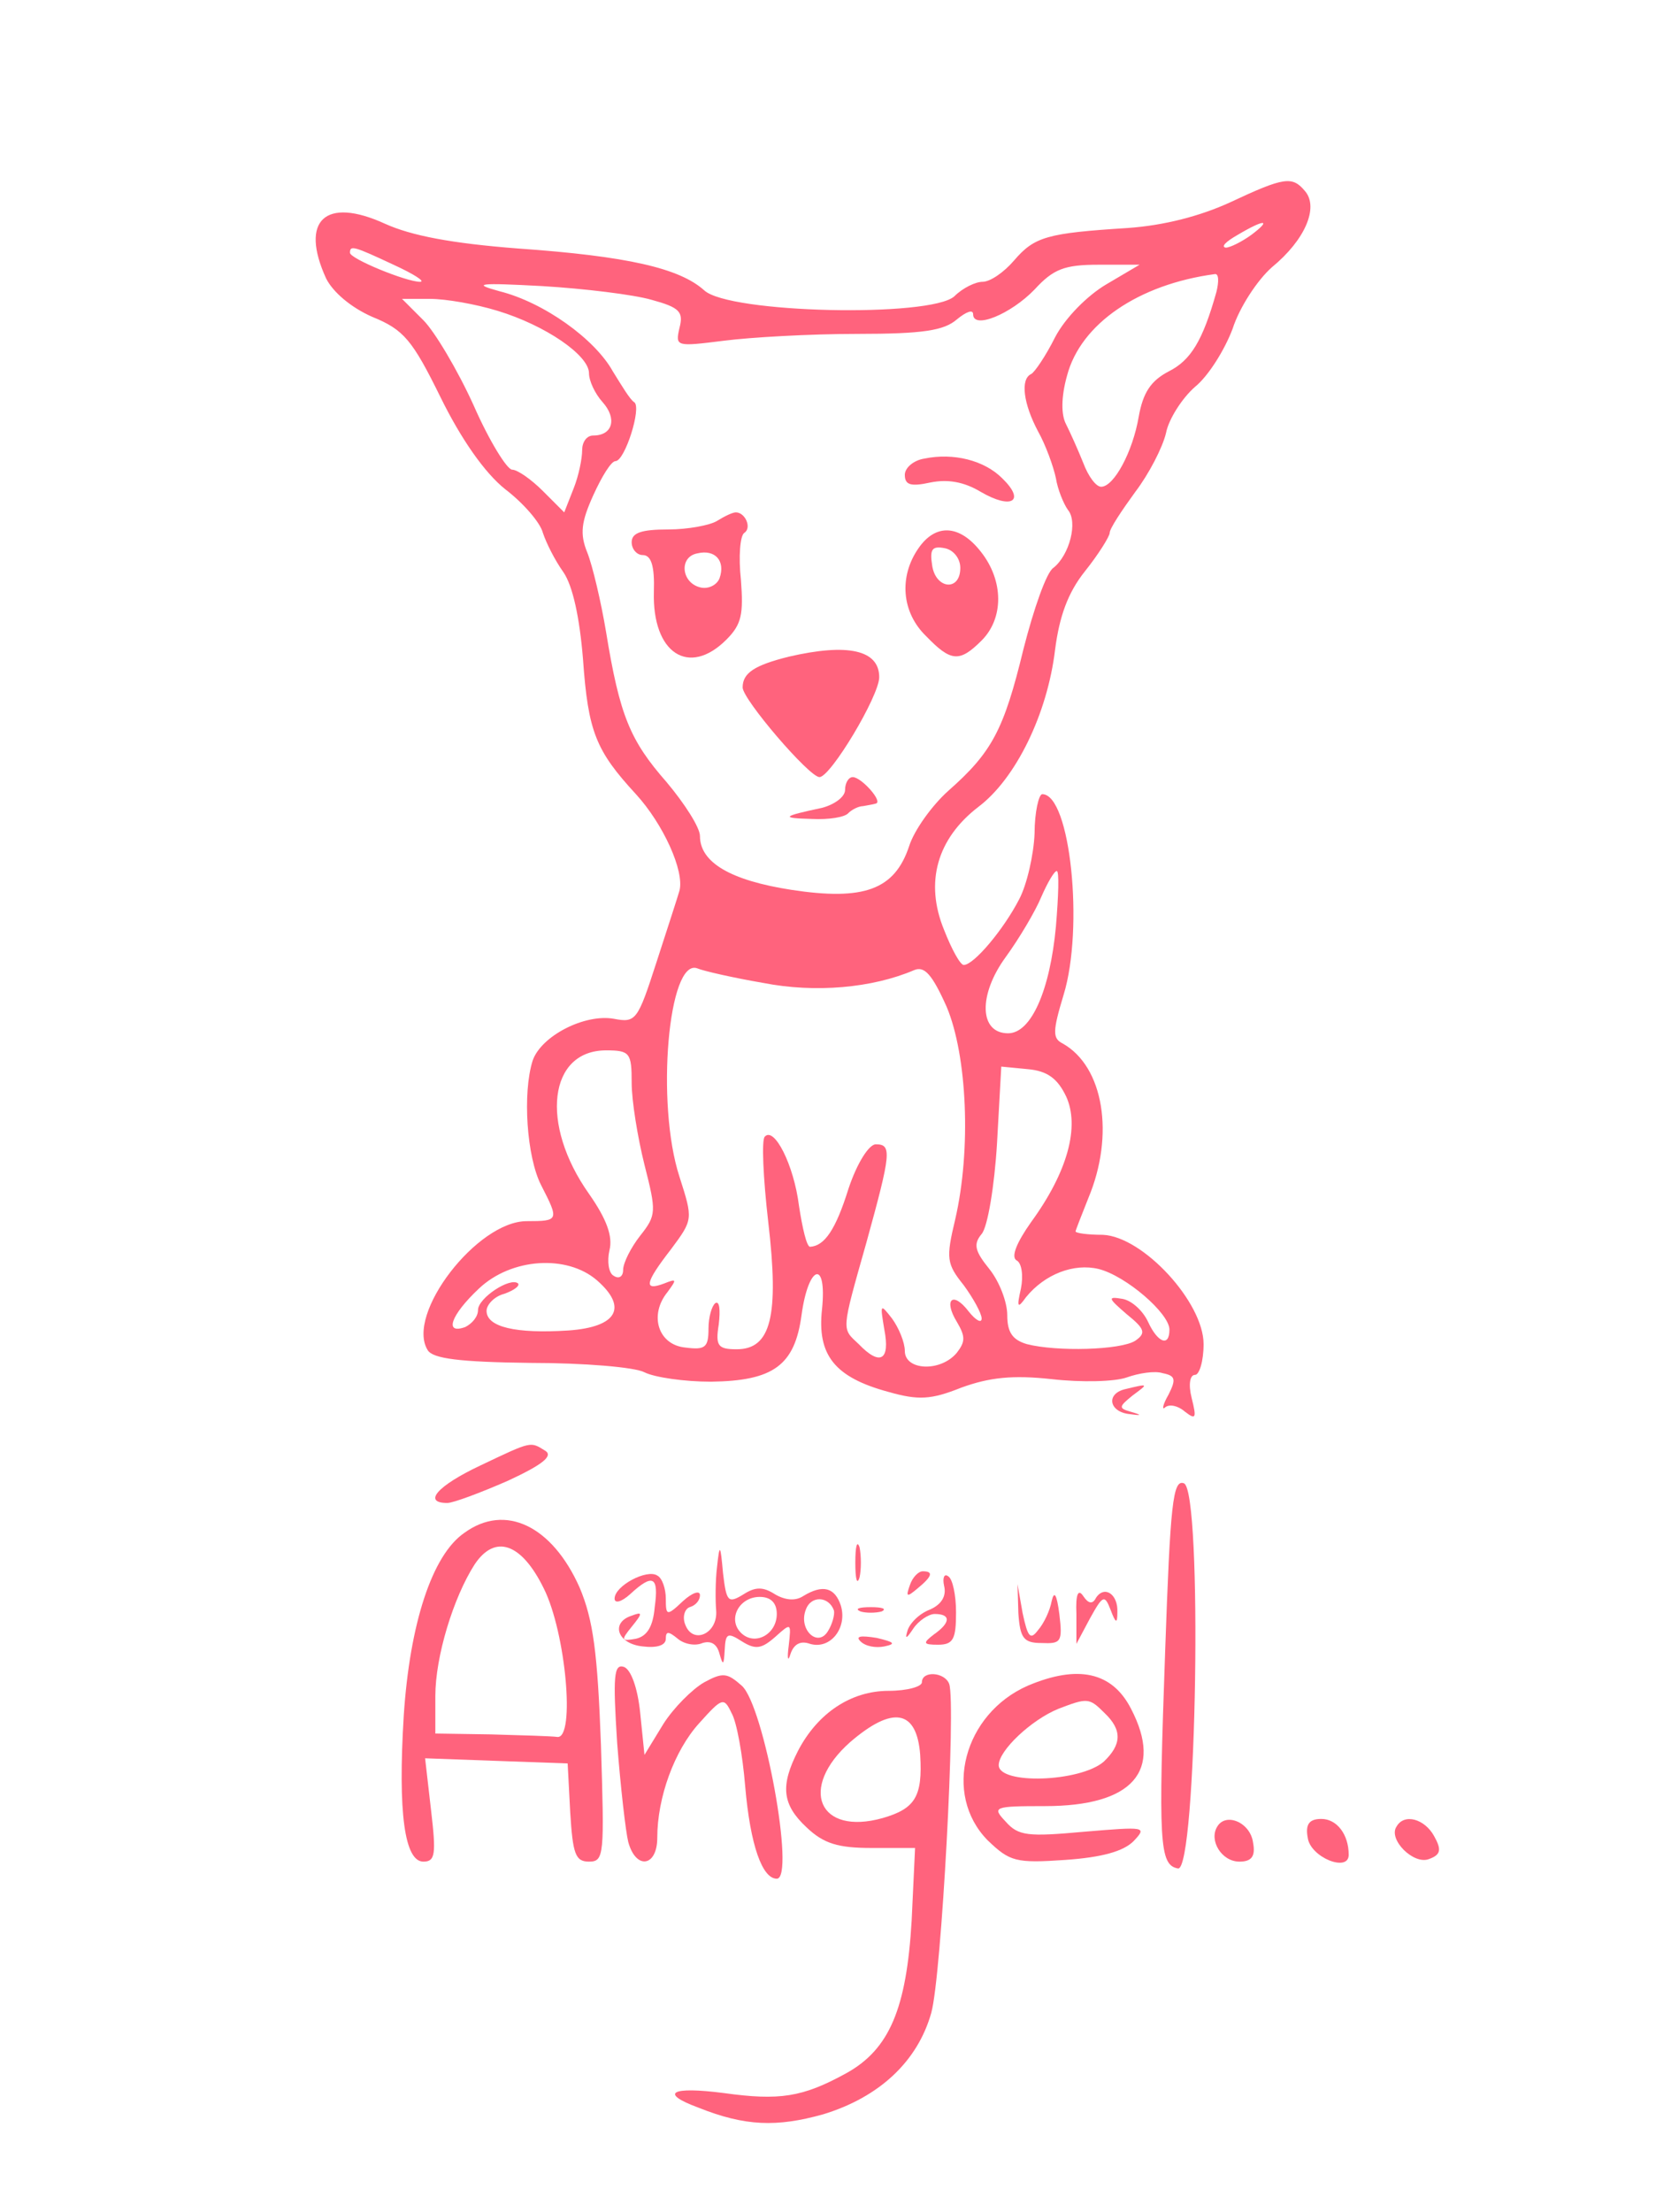 <?xml version="1.0" standalone="no"?>
<!DOCTYPE svg PUBLIC "-//W3C//DTD SVG 20010904//EN"
 "http://www.w3.org/TR/2001/REC-SVG-20010904/DTD/svg10.dtd">
<svg version="1.0" xmlns="http://www.w3.org/2000/svg"
 width="194pt" height="259pt" viewBox="0 0 194 259"
 preserveAspectRatio="xMidYMid meet">

<g transform="translate(0,259) scale(0.1,-0.1)"
fill="#ff637d" stroke="none">
<path d="M1441 2353 c-35 -16 -77 -27 -120 -30 -94 -6 -109 -10 -133 -38 -12
-14 -28 -25 -37 -25 -8 0 -23 -7 -33 -17 -28 -25 -264 -20 -293 7 -29 26 -90
40 -218 49 -78 6 -125 15 -156 29 -70 32 -100 4 -69 -64 8 -16 29 -34 54 -45
37 -15 47 -27 80 -94 24 -49 52 -89 76 -108 21 -16 41 -39 44 -51 4 -12 14
-32 24 -46 11 -16 19 -53 23 -102 6 -85 15 -107 62 -158 32 -35 57 -90 51
-113 -2 -7 -14 -44 -27 -84 -22 -68 -24 -71 -50 -66 -34 6 -85 -20 -95 -49
-12 -38 -7 -113 10 -146 21 -41 21 -42 -17 -42 -58 0 -142 -109 -116 -151 6
-10 37 -14 121 -15 62 0 122 -5 133 -11 12 -6 47 -11 78 -11 73 1 98 19 106
78 8 59 30 66 24 7 -6 -54 15 -80 78 -97 35 -10 50 -9 85 5 33 12 60 15 106
10 35 -4 74 -3 88 2 14 5 33 8 42 5 15 -3 16 -7 7 -25 -7 -12 -8 -19 -4 -15 5
4 15 2 23 -5 13 -10 14 -8 8 16 -4 16 -2 27 4 27 5 0 10 16 10 36 0 49 -71
126 -118 128 -18 0 -32 2 -32 4 0 1 7 19 15 39 31 74 18 154 -30 181 -12 6
-12 14 1 57 24 78 8 235 -25 235 -4 0 -9 -21 -9 -46 -1 -25 -9 -60 -18 -77
-18 -35 -53 -77 -65 -77 -4 0 -14 18 -23 41 -23 56 -8 107 40 144 44 33 81
109 90 184 5 39 15 67 35 92 16 20 29 41 29 45 0 5 14 26 30 48 16 21 32 52
36 69 3 16 19 41 34 54 16 13 35 44 44 68 8 25 29 57 46 72 39 32 55 70 39 89
-15 18 -24 17 -88 -13z m25 -38 c-11 -8 -25 -15 -30 -15 -6 1 0 7 14 15 32 19
40 18 16 0z m-1005 -35 c24 -11 38 -20 31 -20 -16 0 -82 27 -82 34 0 9 4 8 51
-14z m835 -23 c-22 -13 -48 -39 -60 -62 -11 -22 -24 -41 -28 -43 -13 -6 -9
-35 8 -67 9 -16 18 -41 21 -55 2 -13 9 -30 14 -37 12 -14 2 -53 -17 -68 -8 -5
-23 -48 -35 -95 -23 -95 -37 -121 -88 -166 -19 -17 -40 -46 -46 -65 -17 -51
-53 -64 -138 -51 -71 11 -107 32 -107 63 0 10 -18 38 -39 63 -43 49 -55 78
-71 176 -6 36 -16 78 -22 93 -9 22 -7 36 7 67 10 22 21 40 26 40 11 0 31 63
22 69 -5 3 -15 20 -25 36 -21 38 -81 81 -133 94 -33 9 -24 10 50 6 50 -3 107
-10 128 -16 33 -9 38 -14 33 -33 -5 -22 -4 -22 52 -15 31 4 101 8 156 8 78 0
102 4 117 17 11 9 19 12 19 6 0 -18 44 0 72 29 22 24 35 29 75 29 l48 0 -39
-23z m129 -9 c-16 -57 -30 -80 -56 -93 -21 -11 -30 -25 -35 -53 -7 -41 -29
-82 -44 -82 -6 0 -15 12 -21 28 -6 15 -15 35 -20 45 -6 11 -6 32 1 57 16 61
84 107 173 119 5 1 5 -9 2 -21z m-842 -22 c56 -17 107 -52 107 -73 0 -9 7 -24
16 -34 17 -19 12 -39 -11 -39 -8 0 -13 -8 -13 -17 0 -10 -4 -30 -10 -45 l-11
-28 -25 25 c-14 14 -30 25 -36 25 -6 0 -27 34 -45 75 -19 42 -46 87 -59 100
l-25 25 33 0 c18 0 53 -6 79 -14z m654 -721 c-7 -75 -29 -125 -56 -125 -34 0
-35 45 -3 89 16 22 35 54 42 71 7 16 15 30 18 30 3 0 2 -29 -1 -65z m-343 -66
c61 -12 128 -6 177 15 12 5 21 -5 38 -43 24 -57 29 -167 10 -249 -11 -46 -10
-52 10 -77 11 -15 21 -33 21 -39 0 -6 -7 -2 -15 8 -19 25 -30 14 -14 -12 10
-17 10 -23 0 -36 -19 -23 -61 -21 -61 2 0 10 -7 27 -15 38 -14 18 -14 17 -9
-13 7 -36 -5 -43 -30 -17 -20 19 -21 13 9 119 29 105 30 115 11 115 -8 0 -22
-22 -32 -52 -15 -48 -28 -67 -45 -68 -4 0 -9 22 -13 48 -6 48 -29 93 -40 81
-4 -3 -2 -48 4 -100 13 -111 3 -149 -37 -149 -22 0 -25 4 -21 29 2 17 1 28 -4
25 -4 -3 -8 -16 -8 -30 0 -22 -4 -25 -27 -22 -32 3 -43 38 -21 65 11 15 11 16
-4 10 -24 -9 -23 0 8 40 26 35 26 35 10 85 -28 86 -13 257 21 244 7 -3 42 -11
77 -17z m-154 -117 c0 -21 7 -64 15 -96 14 -55 14 -59 -5 -83 -11 -14 -20 -32
-20 -40 0 -8 -5 -11 -11 -7 -6 3 -8 17 -5 30 4 16 -3 36 -24 66 -58 82 -47
168 20 168 28 0 30 -3 30 -38z m509 -16 c16 -35 2 -88 -41 -147 -17 -24 -24
-41 -17 -45 6 -3 8 -18 5 -33 -5 -22 -4 -24 6 -10 22 27 56 40 85 33 32 -8 83
-52 83 -71 0 -21 -14 -15 -25 9 -6 13 -19 25 -30 27 -18 3 -17 1 5 -18 21 -17
23 -22 10 -31 -17 -11 -92 -13 -127 -4 -17 5 -23 14 -23 34 0 15 -9 39 -21 54
-17 21 -19 29 -9 41 7 8 15 56 18 106 l5 90 31 -3 c23 -2 35 -11 45 -32z
m-550 -215 c37 -32 24 -55 -33 -59 -62 -4 -96 4 -96 23 0 7 9 17 21 20 11 4
18 9 16 12 -9 8 -47 -17 -47 -31 0 -8 -7 -16 -15 -20 -25 -9 -17 14 16 45 38
36 103 40 138 10z"/>
<path d="M1083 2053 c-13 -2 -23 -11 -23 -19 0 -12 7 -14 30 -9 20 4 39 1 59
-11 36 -21 53 -11 25 16 -21 21 -57 30 -91 23z"/>
<path d="M840 1980 c-8 -5 -34 -10 -57 -10 -32 0 -43 -4 -43 -15 0 -8 6 -15
13 -15 10 0 14 -13 13 -43 -2 -72 41 -100 85 -56 18 18 20 30 17 70 -3 27 -1
52 4 55 9 6 1 24 -10 24 -4 0 -14 -5 -22 -10z m3 -67 c-3 -8 -13 -13 -22 -11
-23 5 -26 36 -4 40 21 5 33 -9 26 -29z"/>
<path d="M1076 1948 c-23 -33 -20 -75 9 -103 29 -30 39 -31 65 -5 26 26 26 70
-1 104 -25 32 -53 33 -73 4z m49 -23 c0 -28 -29 -25 -33 3 -3 19 0 23 15 20
10 -2 18 -12 18 -23z"/>
<path d="M924 1821 c-40 -10 -54 -19 -54 -36 0 -14 78 -105 90 -105 13 0 70
95 70 117 0 32 -37 40 -106 24z"/>
<path d="M990 1665 c0 -8 -12 -17 -27 -21 -47 -10 -49 -12 -12 -13 20 -1 39 2
43 7 4 4 12 8 17 8 5 1 12 2 15 3 9 2 -17 31 -27 31 -5 0 -9 -7 -9 -15z"/>
<path d="M1317 963 c-22 -6 -17 -27 7 -29 14 -2 14 -1 0 3 -14 4 -13 6 3 19
19 14 19 14 -10 7z"/>
<path d="M563 874 c-51 -24 -68 -44 -39 -44 7 0 39 12 71 26 41 19 53 29 44
35 -18 11 -15 12 -76 -17z"/>
<path d="M1365 657 c-8 -225 -7 -251 15 -255 22 -4 29 442 7 451 -13 5 -16
-24 -22 -196z"/>
<path d="M544 795 c-38 -26 -64 -107 -71 -214 -7 -114 1 -171 23 -171 14 0 15
9 9 60 l-7 61 83 -3 84 -3 3 -57 c3 -49 6 -58 22 -58 18 0 18 8 14 137 -4 108
-9 146 -25 184 -32 72 -87 99 -135 64z m93 -65 c26 -52 37 -176 16 -174 -7 1
-42 2 -78 3 l-65 1 0 44 c0 46 21 115 46 154 24 36 55 25 81 -28z"/>
<path d="M1002 760 c0 -19 2 -27 5 -17 2 9 2 25 0 35 -3 9 -5 1 -5 -18z"/>
<path d="M840 755 c-2 -16 -2 -40 -1 -51 2 -27 -27 -40 -36 -17 -4 9 -1 19 5
21 7 2 12 8 12 14 0 6 -9 3 -20 -7 -19 -18 -20 -17 -20 3 0 11 -4 24 -10 27
-12 8 -50 -12 -50 -27 0 -6 8 -4 18 5 27 25 34 21 29 -15 -2 -23 -9 -34 -22
-37 -17 -3 -18 -2 -5 14 13 16 13 18 0 13 -25 -8 -17 -33 13 -36 16 -2 27 1
27 9 0 9 3 9 14 0 7 -6 20 -9 29 -5 10 3 17 -1 20 -13 4 -14 5 -13 6 5 1 19 3
21 20 10 16 -10 23 -9 39 5 19 17 19 17 16 -10 -2 -15 -1 -20 2 -10 4 12 12
16 23 12 24 -7 44 19 36 45 -7 21 -21 25 -44 11 -9 -6 -21 -5 -33 2 -14 9 -23
9 -37 0 -18 -11 -20 -9 -24 25 -3 34 -4 35 -7 7z m70 -55 c0 -24 -26 -38 -42
-22 -16 16 -2 42 22 42 13 0 20 -7 20 -20z m67 4 c1 -5 -2 -16 -7 -24 -12 -20
-35 2 -26 25 6 17 27 16 33 -1z"/>
<path d="M1066 734 c-5 -14 -4 -15 9 -4 17 14 19 20 6 20 -5 0 -12 -7 -15 -16z"/>
<path d="M1106 733 c3 -12 -3 -22 -17 -28 -13 -5 -24 -17 -26 -25 -3 -10 -1
-9 7 3 6 9 18 17 25 17 19 0 19 -10 -1 -24 -13 -10 -13 -12 5 -12 18 0 21 7
21 38 0 20 -4 39 -9 42 -5 4 -7 -2 -5 -11z"/>
<path d="M1193 701 c2 -29 6 -35 27 -35 23 -1 25 1 21 34 -3 23 -6 28 -9 15
-2 -11 -9 -26 -16 -34 -9 -12 -12 -8 -18 20 l-6 34 1 -34z"/>
<path d="M1261 700 l0 -35 16 30 c15 27 17 28 24 10 6 -16 8 -17 8 -3 1 21
-15 32 -25 17 -4 -8 -9 -7 -15 2 -6 9 -9 2 -8 -21z"/>
<path d="M1008 703 c6 -2 18 -2 25 0 6 3 1 5 -13 5 -14 0 -19 -2 -12 -5z"/>
<path d="M1008 668 c6 -6 18 -8 28 -6 14 3 12 5 -9 10 -19 3 -25 2 -19 -4z"/>
<path d="M723 549 c4 -52 10 -104 13 -116 9 -33 34 -29 34 5 0 47 20 102 49
134 27 30 29 31 38 12 6 -10 13 -49 16 -86 6 -69 20 -108 37 -108 22 0 -15
203 -41 226 -17 15 -22 16 -44 4 -14 -8 -36 -30 -48 -49 l-22 -36 -5 49 c-3
30 -11 51 -19 54 -12 4 -13 -11 -8 -89z"/>
<path d="M1080 620 c0 -5 -17 -10 -39 -10 -44 0 -83 -26 -106 -70 -21 -41 -19
-63 10 -90 20 -19 37 -24 76 -24 l51 0 -4 -85 c-6 -103 -26 -151 -77 -179 -51
-28 -78 -32 -143 -23 -62 8 -76 0 -30 -17 55 -22 92 -23 146 -8 66 20 111 62
127 119 12 43 29 362 21 385 -5 14 -32 16 -32 2z m-2 -85 c3 -49 -6 -63 -44
-74 -75 -21 -99 35 -38 89 50 43 78 38 82 -15z"/>
<path d="M1204 616 c-75 -33 -100 -127 -47 -181 26 -25 33 -27 91 -23 43 3 68
10 80 22 16 17 14 17 -58 11 -66 -6 -77 -5 -92 12 -16 17 -14 18 46 18 103 0
139 41 101 114 -22 43 -62 52 -121 27z m90 -32 c21 -20 20 -37 -1 -57 -28 -24
-123 -27 -123 -4 0 17 38 53 70 66 34 13 36 13 54 -5z"/>
<path d="M1426 451 c-10 -16 5 -41 26 -41 14 0 19 6 16 22 -3 24 -32 36 -42
19z"/>
<path d="M1532 438 c3 -23 48 -41 48 -20 0 24 -14 42 -32 42 -14 0 -19 -6 -16
-22z"/>
<path d="M1636 451 c-10 -15 20 -45 38 -38 14 5 15 11 6 27 -11 20 -35 27 -44
11z"/>
</g>
</svg>
